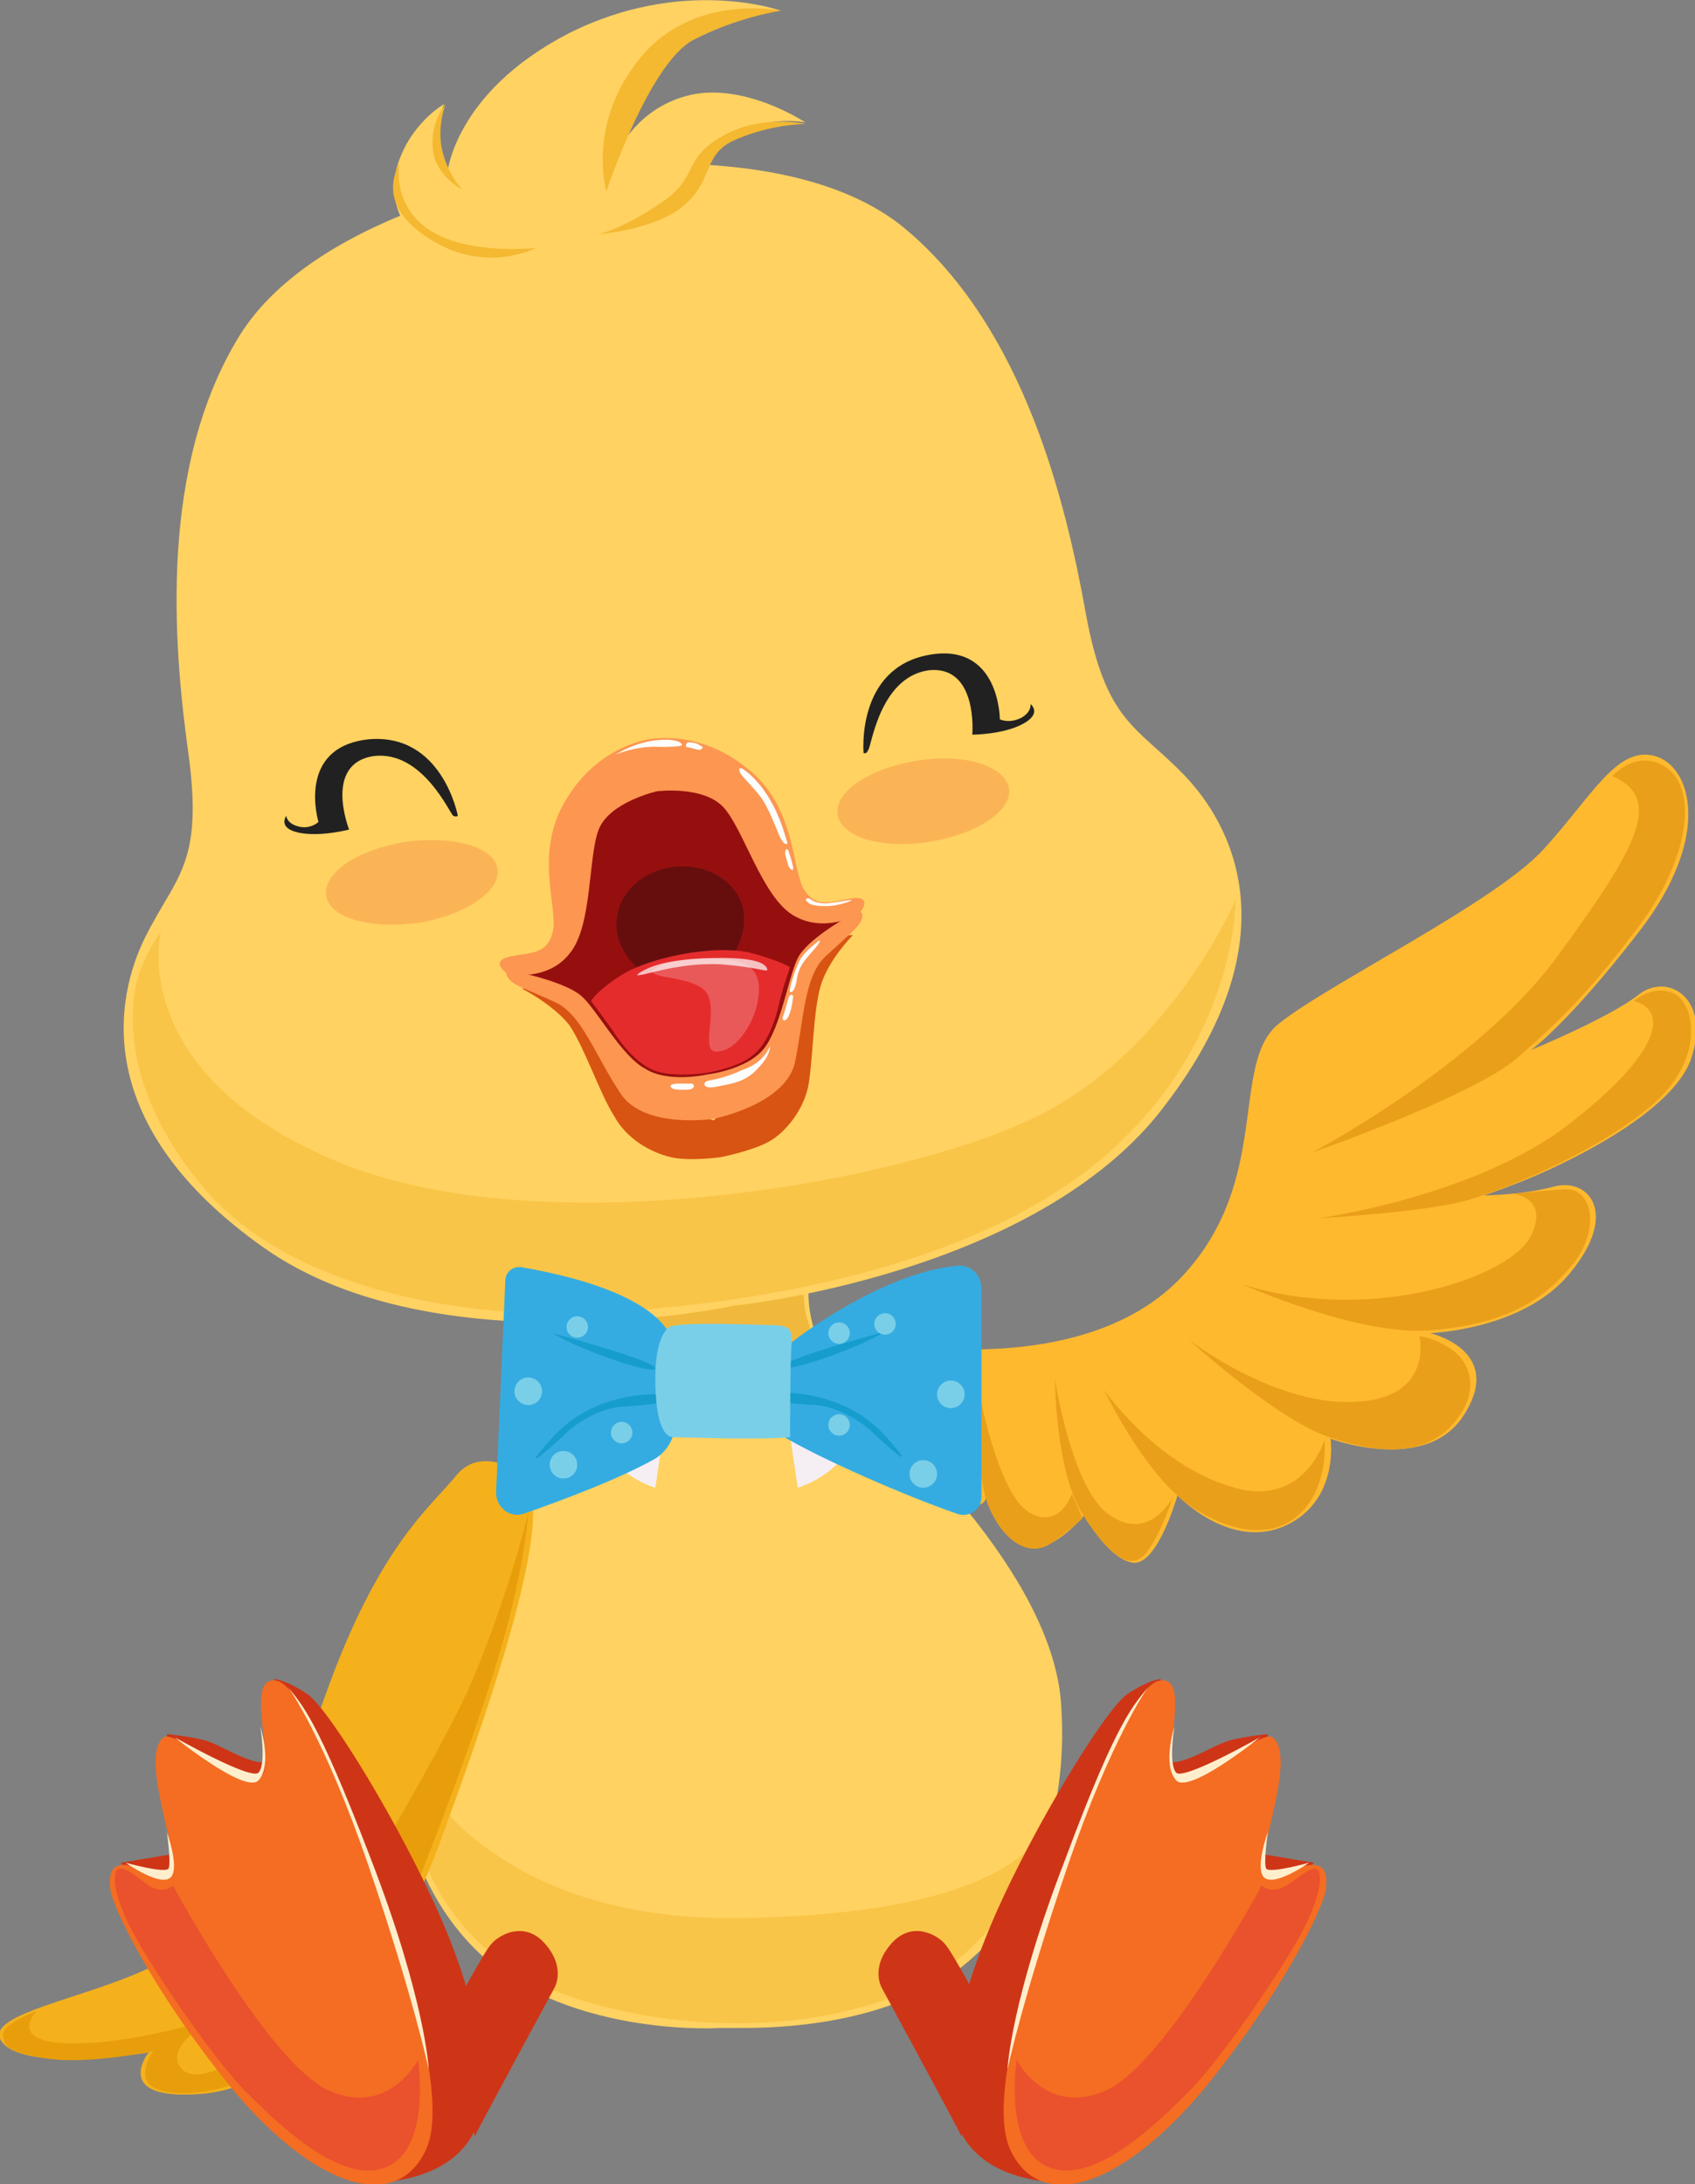 <svg width="208" height="268" viewBox="0 0 208 268" fill="none" xmlns="http://www.w3.org/2000/svg">
<rect x="0" y="0" width="208" height="268" fill="#808080" stroke="none"/>
<g clip-path="url(#clip0_94_10907)">
<path d="M130.211 209.029C129.084 193.065 110.107 175.787 104.47 170.528C98.833 165.27 99.209 158.509 99.209 158.509L89.438 154.753L79.668 158.509C79.668 158.509 80.043 165.458 74.406 170.528C68.77 175.787 49.604 193.065 48.665 209.029C47.538 224.992 53.738 238.139 64.824 243.961C74.031 248.844 84.929 249.032 88.311 248.844C89.062 248.844 89.814 248.844 90.566 248.844C93.948 248.844 104.846 248.844 114.052 243.961C125.138 237.951 131.339 224.805 130.211 209.029Z" fill="#FFD261"/>
<path opacity="0.5" d="M80.043 158.697C80.043 158.697 83.989 158.884 90.002 158.884C96.014 158.884 98.645 158.884 98.645 158.884C98.645 158.884 98.645 160.575 99.021 161.701C99.397 162.828 99.397 163.016 99.397 163.016C99.397 163.016 97.518 166.397 88.874 168.087C80.231 169.777 77.037 167.711 77.037 167.711C77.037 167.711 78.916 165.27 79.48 162.828C80.231 160.575 80.043 158.697 80.043 158.697Z" fill="#E2A01B"/>
<path opacity="0.5" d="M128.52 223.302C128.52 223.302 124.762 239.078 109.919 244.9C94.887 250.722 76.661 248.093 66.891 243.773C57.12 239.453 52.611 231.19 51.108 225.368C49.604 219.734 49.416 214.475 49.416 214.475C49.416 214.475 57.684 236.448 92.257 235.322C127.017 234.57 128.52 223.302 128.52 223.302Z" fill="#F4B831"/>
<path d="M145.243 95.03C139.418 89.02 135.66 88.645 133.218 75.123C130.775 61.601 125.702 40.566 111.422 28.359C97.33 16.151 68.206 21.034 68.206 21.034C68.206 21.034 39.082 25.354 29.312 41.318C19.541 57.281 21.232 78.879 23.111 92.401C24.99 106.111 21.608 107.425 17.85 114.938C14.092 122.45 11.086 138.038 32.318 153.062C53.55 168.087 90.19 160.199 90.19 160.199C90.19 160.199 127.393 156.443 142.988 135.596C158.772 114.938 151.068 101.04 145.243 95.03Z" fill="#FFD261"/>
<path opacity="0.5" d="M151.631 110.43C151.631 110.43 151.819 129.211 133.593 143.484C115.368 157.57 85.304 160.762 70.461 161.138C55.617 161.514 35.324 157.945 24.99 145.738C14.656 133.53 15.971 123.201 16.91 120.008C17.85 116.816 19.729 114.374 19.729 114.374C19.729 114.374 15.407 131.465 40.961 142.357C66.515 153.25 111.985 144.987 128.144 136.535C144.116 128.084 151.631 110.43 151.631 110.43Z" fill="#F4B831"/>
<path d="M50.92 28.922C50.92 28.922 47.35 26.105 48.665 20.659C50.168 15.212 54.49 12.771 54.49 12.771C54.49 12.771 53.175 15.776 53.55 17.654C53.926 19.532 54.866 21.41 54.866 21.41C54.866 21.41 55.617 11.456 69.709 4.132C83.801 -3.005 95.827 1.315 95.827 1.315C95.827 1.315 86.432 1.69 81.735 6.198C77.037 10.893 75.722 18.781 75.722 18.781C75.722 18.781 78.165 13.146 84.741 11.644C91.505 10.142 98.833 15.024 98.833 15.024C98.833 15.024 94.324 14.085 90.002 16.527C85.868 18.968 85.117 23.288 85.117 23.288C85.117 23.288 69.897 33.43 50.92 28.922Z" fill="#FFD261"/>
<path d="M98.833 15.212C98.833 15.212 93.196 13.898 88.311 16.903C83.613 19.72 85.868 21.786 80.983 24.978C76.285 28.171 73.467 28.734 73.467 28.734C73.467 28.734 80.795 28.171 84.177 24.978C87.559 21.973 86.244 18.781 90.377 17.09C94.699 15.212 98.833 15.212 98.833 15.212Z" fill="#F4B831"/>
<path d="M95.827 1.315C95.827 1.315 85.117 -0.939 78.54 7.137C71.964 15.212 74.407 23.476 74.407 23.476C74.407 23.476 79.668 7.7 85.117 4.883C90.566 2.066 95.827 1.315 95.827 1.315Z" fill="#F4B831"/>
<path d="M54.677 12.771C54.677 12.771 53.55 15.588 54.301 18.593C55.053 21.598 56.744 23.288 56.744 23.288C56.744 23.288 53.55 21.598 53.174 18.593C52.61 15.212 54.677 12.771 54.677 12.771Z" fill="#F4B831"/>
<path d="M49.041 19.907C49.041 19.907 47.913 24.978 52.611 28.171C57.308 31.364 65.763 30.425 65.763 30.425C65.763 30.425 59.751 33.617 52.986 29.486C46.222 25.354 48.477 21.222 49.041 19.907Z" fill="#F4B831"/>
<path opacity="0.23" d="M123.823 96.72C124.199 99.537 119.877 102.355 114.052 103.294C108.228 104.233 103.154 102.73 102.779 99.913C102.403 97.096 106.724 94.279 112.549 93.34C118.186 92.401 123.259 93.903 123.823 96.72Z" fill="#EA512D"/>
<path opacity="0.23" d="M40.022 109.867C40.398 112.684 45.471 113.999 51.295 113.247C57.12 112.308 61.442 109.303 61.066 106.674C60.69 103.857 55.617 102.542 49.792 103.294C43.968 104.233 39.646 107.05 40.022 109.867Z" fill="#EA512D"/>
<path d="M96.579 109.303C95.075 105.923 93.948 98.786 90.378 96.908C86.808 95.03 80.795 96.908 80.795 96.908C80.795 96.908 74.407 96.908 71.776 99.913C69.146 102.918 70.273 110.055 70.085 113.811C69.71 117.379 62.945 119.257 62.945 119.257C62.945 119.257 68.019 121.886 68.958 122.45C69.897 123.201 72.528 126.394 76.286 130.526C80.044 134.845 87.184 134.282 87.184 134.282C87.184 134.282 94.136 132.404 96.391 127.145C98.645 121.886 99.961 117.943 100.524 117.003C101.276 116.064 105.034 111.933 105.034 111.933C105.034 111.933 97.894 112.496 96.579 109.303Z" fill="#960F0F"/>
<path d="M90.19 109.303C86.432 104.421 77.789 105.735 75.91 111.557V111.745C74.407 116.628 79.668 120.008 79.668 120.008L84.177 117.004L89.25 118.318C89.25 118.318 93.196 113.435 90.19 109.303Z" fill="#660E0E"/>
<path d="M99.96 117.003C97.518 119.445 97.706 124.14 95.639 128.46C93.572 132.591 87.559 137.474 87.559 137.474C87.559 137.474 80.231 135.033 76.849 131.652C73.655 128.272 72.152 123.765 69.145 122.262C65.951 120.76 64.072 121.323 64.072 121.323C64.072 121.323 67.83 123.201 69.897 125.83C71.776 128.647 73.655 134.282 75.346 136.911C76.849 139.728 79.856 141.418 82.298 141.982C84.553 142.545 88.499 141.982 88.499 141.982C88.499 141.982 92.257 141.231 94.323 140.104C96.39 138.977 98.645 136.16 99.209 133.155C99.772 129.962 99.772 124.14 100.712 120.947C101.651 117.755 104.658 114.75 104.658 114.75C104.658 114.75 102.403 114.562 99.96 117.003Z" fill="#D85412"/>
<path d="M104.47 110.242C102.027 110.618 100.148 111.557 98.645 109.116C97.142 106.674 97.706 98.974 91.693 94.279C85.68 89.396 79.668 90.711 79.668 90.711C79.668 90.711 73.467 91.462 69.522 98.035C65.388 104.608 68.582 111.557 67.83 114.374C67.079 117.191 65.2 116.816 62.569 117.379C60.127 117.943 62.006 119.257 62.194 119.445C62.569 119.633 67.267 120.384 69.897 117.004C72.716 113.623 72.152 105.172 73.467 101.791C74.782 98.411 80.607 97.096 80.607 97.096C80.607 97.096 86.432 96.345 88.875 99.162C91.317 101.979 93.572 110.055 97.33 112.308C101.088 114.562 105.222 112.308 105.409 112.121C105.785 111.745 107.1 109.867 104.47 110.242Z" fill="#FC9651"/>
<path d="M105.409 111.933L103.718 112.684C103.718 112.684 99.021 115.313 97.894 117.567C96.766 119.821 95.827 126.018 93.76 128.648C91.693 131.277 86.808 131.84 86.808 131.84C86.808 131.84 81.922 132.967 79.104 131.089C76.286 129.587 73.279 123.952 71.4 122.262C69.521 120.572 64.26 119.445 64.26 119.445L62.381 119.257C62.381 119.257 61.818 119.257 62.381 120.009C62.945 120.948 65.012 121.511 68.206 123.013C71.4 124.516 73.091 129.587 76.098 134.094C78.916 138.601 87.559 137.287 87.559 137.287C87.559 137.287 96.203 135.596 97.518 130.526C98.645 125.267 98.645 119.821 101.276 117.379C103.906 114.938 105.597 113.623 105.785 112.684C105.973 111.745 105.409 111.933 105.409 111.933Z" fill="#FC9651"/>
<path d="M92.445 117.004C89.063 116.064 84.177 117.004 84.177 117.004C84.177 117.004 79.292 117.755 76.286 119.633C73.279 121.511 72.528 122.826 72.528 122.826C72.528 122.826 74.219 125.079 75.158 126.394C76.098 127.896 78.165 130.713 80.607 131.465C83.05 132.216 86.62 131.652 86.62 131.652C86.62 131.652 90.378 131.089 92.257 129.587C94.324 128.084 95.263 124.704 95.639 123.013C96.015 121.323 96.954 118.694 96.954 118.694C96.954 118.694 95.827 117.943 92.445 117.004Z" fill="#E52C2C"/>
<path opacity="0.22" d="M81.359 118.318C81.359 118.318 85.304 117.191 89.25 117.755C93.196 118.13 93.384 120.572 93.008 122.638C92.82 124.704 90.753 128.835 88.123 129.023C85.492 129.399 88.687 123.201 86.244 121.323C83.801 119.445 77.413 120.196 81.359 118.318Z" fill="#FDFDFD"/>
<path d="M75.534 92.589C75.534 92.589 77.601 91.274 80.044 90.898C82.674 90.523 83.614 91.086 83.614 91.274C83.802 91.462 83.802 91.65 80.983 91.65C78.165 91.462 75.534 92.589 75.534 92.589Z" fill="#FDFDFD"/>
<path d="M84.553 91.086C84.553 91.086 85.493 91.086 85.868 91.462C86.432 91.65 86.244 91.837 85.868 92.025C85.68 92.025 84.365 91.65 84.177 91.65C84.177 91.462 84.177 91.086 84.553 91.086Z" fill="#FDFDFD"/>
<path d="M91.317 94.467C91.317 94.467 92.821 95.406 94.324 97.847C95.827 100.289 96.391 102.73 96.579 103.294C96.766 103.669 96.203 103.857 95.639 102.542C95.075 101.228 94.324 99.162 93.384 97.847C92.257 96.345 90.754 95.03 90.754 94.655C90.566 93.903 91.317 94.467 91.317 94.467Z" fill="#FDFDFD"/>
<path d="M96.766 104.42C96.766 104.42 97.33 106.111 97.33 106.486C97.33 106.862 97.142 106.862 96.766 106.299C96.579 105.547 96.203 104.608 96.391 104.42C96.391 104.045 96.766 104.233 96.766 104.42Z" fill="#FDFDFD"/>
<path d="M99.585 110.43C99.585 110.43 100.336 110.994 101.839 110.806C103.342 110.618 104.094 110.43 104.47 110.43C104.846 110.43 102.967 111.182 101.464 111.182C99.772 111.182 99.397 110.994 99.021 110.618C98.645 110.243 99.209 110.055 99.585 110.43Z" fill="#FDFDFD"/>
<path d="M99.961 115.877C99.961 115.877 98.645 116.816 98.082 117.943C97.518 119.069 96.766 121.511 96.954 121.699C97.142 121.887 97.518 121.511 97.706 120.572C97.894 119.445 98.082 118.694 98.833 117.755C99.585 116.816 100.336 116.064 100.524 115.689C100.9 114.938 99.961 115.877 99.961 115.877Z" fill="#FDFDFD"/>
<path d="M96.766 122.45C96.766 122.45 96.203 124.516 96.015 124.891C96.015 125.267 96.39 125.455 96.766 124.704C97.142 123.952 97.33 122.45 97.33 122.262C97.33 122.074 96.954 121.887 96.766 122.45Z" fill="#FDFDFD"/>
<path d="M94.136 129.023C94.136 129.023 93.384 130.526 91.129 131.277C89.062 132.216 87.935 132.404 86.996 132.592C86.056 132.779 86.244 133.718 87.935 133.343C89.814 132.967 91.505 132.779 93.008 131.089C94.511 129.587 94.511 128.46 94.511 128.272C94.511 128.46 94.136 129.023 94.136 129.023Z" fill="#FDFDFD"/>
<path d="M83.238 132.967C83.238 132.967 84.553 132.967 84.929 132.967C85.305 133.155 85.305 133.718 84.177 133.718C83.05 133.718 82.486 133.718 82.299 133.343C82.111 132.967 83.238 132.967 83.238 132.967Z" fill="#FDFDFD"/>
<path opacity="0.71" d="M78.353 119.445C79.292 118.882 80.983 117.755 86.996 117.567C93.008 117.379 93.948 118.318 94.136 118.882C94.324 119.445 93.384 118.694 88.311 118.318C83.238 118.13 79.292 119.633 78.541 119.633C77.977 119.821 78.353 119.445 78.353 119.445Z" fill="#FDFDFD"/>
<path d="M56.181 100.101C56.181 100.101 54.302 89.959 45.283 90.711C36.264 91.65 39.082 100.852 39.082 100.852C39.082 100.852 38.143 101.791 36.64 101.416C35.137 101.04 35.137 100.101 35.137 100.101C35.137 100.101 34.009 101.603 36.64 102.167C39.27 102.73 42.84 101.791 42.84 101.791C42.84 101.791 39.646 93.716 45.847 92.776C51.859 92.025 55.241 99.913 55.617 100.101C55.993 100.289 56.181 100.101 56.181 100.101Z" fill="#212121"/>
<path d="M105.973 92.401C105.973 92.401 105.034 82.071 113.865 80.381C122.696 78.691 122.696 88.269 122.696 88.269C122.696 88.269 123.823 88.832 125.326 88.081C126.642 87.33 126.454 86.391 126.454 86.391C126.454 86.391 127.957 87.518 125.514 88.832C123.072 90.147 119.314 90.147 119.314 90.147C119.314 90.147 120.065 81.508 113.865 82.259C107.852 83.198 106.913 91.837 106.537 92.025C106.349 92.589 105.973 92.401 105.973 92.401Z" fill="#212121"/>
<path d="M111.986 165.082C111.986 165.082 133.781 168.65 145.055 156.631C156.141 144.799 150.88 130.526 156.892 125.643C162.905 120.76 183.386 110.806 189.398 104.233C195.411 97.659 198.417 91.462 203.115 92.776C207.624 94.091 210.067 102.73 201.236 114.186C192.405 125.643 187.895 128.835 187.895 128.835C187.895 128.835 197.478 124.891 201.048 122.074C204.618 119.257 209.879 122.45 207.624 129.587C205.557 136.723 190.902 143.297 187.144 144.799C183.386 146.301 182.07 146.677 182.07 146.677C182.07 146.677 186.768 146.677 190.902 145.55C195.035 144.611 198.605 148.931 192.78 156.067C187.144 163.204 175.494 163.58 175.494 163.58C175.494 163.58 184.513 165.645 179.816 173.346C175.306 181.046 163.281 176.538 163.281 176.538C163.281 176.538 164.408 184.238 157.644 187.243C150.88 190.248 144.491 183.487 144.491 183.487C144.491 183.487 142.049 192.126 139.042 191.751C136.036 191.375 133.03 185.929 133.03 185.929C133.03 185.929 128.708 191.375 125.326 189.497C122.132 187.431 121.005 183.299 121.005 183.299C121.005 183.299 121.38 185.177 118.562 184.614C115.931 184.051 114.428 179.731 114.428 179.731C114.428 179.731 107.664 173.721 106.912 169.777C105.785 165.645 110.107 163.767 111.986 165.082Z" fill="#FFB92E"/>
<path d="M200.484 122.826C200.484 122.826 202.739 120.76 205.37 121.886C208 123.013 209.315 129.962 202.739 135.596C196.163 141.231 185.265 145.738 180.192 147.24C175.118 148.743 161.778 149.494 161.778 149.494C161.778 149.494 180.943 146.865 192.405 138.038C203.866 129.211 204.806 123.952 200.484 122.826Z" fill="#EA9F1B"/>
<path d="M152.383 157.57C152.383 157.57 167.039 164.143 175.87 163.204C184.889 162.453 189.586 159.448 193.156 154.94C196.538 150.433 195.223 145.738 192.029 145.926C188.834 146.114 185.64 146.489 185.64 146.489C185.64 146.489 190.15 146.865 187.895 151.56C185.64 156.631 168.354 162.641 152.383 157.57Z" fill="#EA9F1B"/>
<path d="M145.807 164.331C145.807 164.331 156.517 174.097 163.093 176.35C169.669 178.604 175.306 178.604 178.688 174.285C182.07 169.965 179.816 166.584 177.937 165.458C176.058 164.143 174.179 163.955 174.179 163.955C174.179 163.955 176.058 171.655 166.099 172.031C156.141 172.406 145.807 164.331 145.807 164.331Z" fill="#EA9F1B"/>
<path d="M135.473 170.528C135.473 170.528 140.546 181.233 146.371 184.99C152.195 188.746 157.081 188.558 160.087 185.177C163.093 181.609 162.53 176.726 162.53 176.726C162.53 176.726 159.899 185.365 150.88 182.36C141.673 179.543 135.473 170.528 135.473 170.528Z" fill="#EA9F1B"/>
<path d="M129.46 169.214C129.46 169.214 129.46 180.67 133.03 186.116C136.6 191.563 139.043 192.69 140.734 190.436C142.425 188.37 143.928 183.675 143.928 183.675C143.928 183.675 141.109 189.309 136.224 185.929C131.527 182.924 129.46 169.214 129.46 169.214Z" fill="#EA9F1B"/>
<path d="M120.253 171.28C120.253 171.28 119.501 180.67 121.38 184.99C123.259 189.309 126.453 191.187 129.084 189.309C131.715 187.431 132.842 186.304 132.842 186.304L131.527 183.299C131.527 183.299 130.024 187.807 126.266 185.553C122.508 183.299 120.253 171.28 120.253 171.28Z" fill="#EA9F1B"/>
<path d="M197.854 95.218C197.854 95.218 201.048 91.65 204.618 94.279C208.188 96.908 207.436 104.984 201.424 113.247C195.223 121.511 191.653 125.079 186.016 129.962C180.38 134.657 161.026 141.418 161.026 141.418C161.026 141.418 181.319 130.714 191.09 117.379C200.86 104.045 204.242 98.035 197.854 95.218Z" fill="#EA9F1B"/>
<path d="M195.411 97.096L197.102 95.218L199.357 102.918L198.041 107.05C198.041 107.05 196.914 108.928 195.787 110.618C194.659 112.308 195.411 97.096 195.411 97.096Z" fill="#FFB92E"/>
<path d="M64.448 181.046C64.448 181.046 59.187 177.102 55.993 181.046C52.799 184.99 46.41 189.685 39.834 208.278C33.258 226.87 27.057 237.2 18.977 241.144C10.898 245.275 -2.818 247.153 0.376 250.722C3.57 254.29 18.226 251.849 18.226 251.849C18.226 251.849 13.529 257.858 24.802 256.919C36.076 255.98 47.725 243.397 54.114 225.744C60.502 208.278 68.206 185.929 64.448 181.046Z" fill="#F4B11C"/>
<path d="M64.824 185.553C64.824 185.553 64.448 192.877 60.69 204.897C56.932 216.917 51.108 231.378 51.108 231.378C51.108 231.378 36.076 252.788 30.627 255.041C25.178 257.295 20.481 257.295 18.602 255.98C16.723 254.666 18.79 251.661 18.79 251.661C18.79 251.661 11.086 253.351 5.825 252.6C0.752 251.849 0.376 250.91 0.376 249.595C0.376 248.28 4.51 246.778 4.51 246.778C4.51 246.778 0.752 250.534 8.455 250.722C16.159 250.91 26.118 247.717 26.118 247.717C26.118 247.717 19.729 251.285 22.36 253.915C24.99 256.544 32.694 250.158 32.694 250.158C32.694 250.158 52.611 218.419 57.872 206.4C62.945 194.192 64.824 185.553 64.824 185.553Z" fill="#E89E0A"/>
<path d="M161.214 228.561L154.45 227.434L155.577 212.785C155.577 212.785 151.444 213.16 149.941 213.912C148.437 214.475 144.867 216.729 143.176 216.165C141.485 215.602 142.425 206.024 142.425 206.024C142.425 206.024 141.109 206.024 138.291 207.902C135.473 209.968 126.829 224.241 122.132 234.946C117.435 245.651 114.804 257.295 118.562 262.741C122.32 268.188 130.775 267.812 130.775 267.812L161.214 228.561Z" fill="#CE3517"/>
<path d="M136.976 213.724C136.976 213.724 119.125 253.727 124.011 263.868C127.769 271.756 137.915 268.188 147.873 256.168C157.644 244.149 162.529 233.819 162.717 231.753C163.469 225.18 155.577 232.129 155.013 229.5C154.45 226.87 159.147 215.414 156.141 213.16C154.826 212.221 146.37 219.358 144.303 218.043C142.237 216.917 146.37 205.648 142.424 206.212C139.982 206.399 136.976 213.724 136.976 213.724Z" fill="#F46D22"/>
<path d="M154.638 213.16C154.638 213.16 145.055 218.607 144.304 217.48C143.364 216.353 144.116 211.846 144.116 211.846C144.116 211.846 142.613 216.541 144.304 218.419C145.807 220.297 154.638 213.16 154.638 213.16Z" fill="#FFEECC"/>
<path d="M160.65 228.561C160.65 228.561 155.953 229.875 155.389 229.312C155.013 228.748 155.577 224.804 155.577 224.804C155.577 224.804 154.074 228.936 155.013 230.251C156.141 231.753 160.65 228.561 160.65 228.561Z" fill="#FFEECC"/>
<path d="M140.921 206.963C140.921 206.963 136.412 213.16 130.963 229.124C125.514 245.088 123.635 253.914 123.635 253.914C123.635 253.914 124.011 245.463 130.775 227.997C137.351 210.343 139.23 209.216 140.921 206.963Z" fill="#FFEECC"/>
<path d="M161.778 229.5C161.778 229.5 162.717 230.814 160.462 235.697C158.208 240.58 149.752 252.788 145.994 256.544C142.236 260.3 134.345 268.188 128.708 265.934C123.071 263.68 124.762 252.788 124.762 252.788C124.762 252.788 128.332 259.736 135.66 256.544C142.988 253.351 154.825 231.378 154.825 231.378C154.825 231.378 155.953 232.504 157.832 231.378C159.711 230.251 161.026 228.748 161.778 229.5Z" fill="#EA512D"/>
<path d="M117.998 262.178C117.811 261.615 108.228 243.961 108.228 243.961C108.228 243.961 106.725 241.519 109.355 238.514C111.986 235.51 115.18 237.575 115.932 238.514C116.871 239.453 120.817 246.966 120.817 246.966L117.998 262.178Z" fill="#CE3517"/>
<path d="M14.844 228.561L21.608 227.434L20.481 212.785C20.481 212.785 24.614 213.16 26.117 213.912C27.621 214.475 31.191 216.729 32.882 216.165C34.573 215.602 33.633 206.024 33.633 206.024C33.633 206.024 34.949 206.024 37.767 207.902C40.585 209.968 49.229 224.241 53.926 234.946C58.623 245.651 61.254 257.295 57.496 262.741C53.738 268.188 45.283 267.812 45.283 267.812L14.844 228.561Z" fill="#CE3517"/>
<path d="M39.27 213.724C39.27 213.724 57.12 253.727 52.235 263.868C48.477 271.756 38.331 268.188 28.372 256.168C18.602 244.149 13.716 233.819 13.528 231.753C12.777 225.18 20.669 232.129 21.232 229.5C21.796 226.87 17.099 215.414 20.105 213.161C21.42 212.221 29.875 219.358 31.942 218.043C34.009 216.729 29.875 205.648 33.821 206.212C36.076 206.399 39.27 213.724 39.27 213.724Z" fill="#F46D22"/>
<path d="M21.42 213.161C21.42 213.161 31.003 218.607 31.754 217.48C32.694 216.353 31.942 211.846 31.942 211.846C31.942 211.846 33.445 216.541 31.754 218.419C30.251 220.297 21.42 213.161 21.42 213.161Z" fill="#FFEECC"/>
<path d="M15.407 228.561C15.407 228.561 20.105 229.875 20.668 229.312C21.044 228.749 20.48 224.805 20.48 224.805C20.48 224.805 21.984 228.936 21.044 230.251C19.917 231.753 15.407 228.561 15.407 228.561Z" fill="#FFEECC"/>
<path d="M35.324 206.963C35.324 206.963 39.834 213.161 45.283 229.124C50.732 245.088 52.611 253.915 52.611 253.915C52.611 253.915 52.235 245.463 45.471 227.997C38.706 210.343 37.015 209.217 35.324 206.963Z" fill="#FFEECC"/>
<path d="M14.28 229.5C14.28 229.5 13.341 230.814 15.595 235.697C17.85 240.58 26.305 252.788 30.063 256.544C33.821 260.3 41.713 268.188 47.35 265.934C52.986 263.681 51.295 252.788 51.295 252.788C51.295 252.788 47.725 259.737 40.398 256.544C33.07 253.351 21.232 231.378 21.232 231.378C21.232 231.378 20.105 232.505 18.226 231.378C16.535 230.063 15.032 228.749 14.28 229.5Z" fill="#EA512D"/>
<path d="M58.248 262.178C58.435 261.615 68.018 243.961 68.018 243.961C68.018 243.961 69.521 241.519 66.891 238.514C64.26 235.51 61.066 237.575 60.315 238.514C59.375 239.453 55.429 246.966 55.429 246.966L58.248 262.178Z" fill="#CE3517"/>
<path d="M82.674 167.336L80.419 182.548C80.419 182.548 76.286 181.421 74.031 177.665C71.776 173.909 78.353 164.894 78.353 164.894C78.353 164.894 77.977 166.209 82.674 167.336Z" fill="#F5EFF3"/>
<path d="M95.639 167.336L97.894 182.548C97.894 182.548 102.028 181.421 104.282 177.665C106.537 173.909 99.961 164.894 99.961 164.894C99.961 164.894 100.337 166.209 95.639 167.336Z" fill="#F5EFF3"/>
<path d="M97.142 164.706C97.142 164.706 107.852 156.255 117.435 155.316C119.126 155.128 120.441 156.443 120.441 158.133V183.675C120.441 185.177 118.938 186.304 117.435 185.741C111.422 183.675 100.524 178.98 95.639 175.975L97.142 164.706Z" fill="#35ACE1"/>
<path d="M82.486 164.706C82.486 164.706 82.299 158.697 64.073 155.504C62.945 155.316 62.006 156.067 62.006 157.194L60.878 183.111C60.878 184.989 62.569 186.304 64.26 185.741C68.582 184.238 75.722 181.609 80.419 178.98C81.923 178.041 82.862 176.35 82.862 174.472L82.486 164.706Z" fill="#35ACE1"/>
<path d="M67.831 163.579C67.831 163.579 80.419 166.96 80.419 167.899C80.419 168.838 71.025 165.645 67.831 163.579Z" fill="#169DCE"/>
<path d="M80.419 171.092C80.419 171.092 72.904 170.716 67.831 176.35C62.757 181.985 68.394 176.914 69.334 175.975C70.273 175.036 73.279 172.782 76.474 172.594C79.48 172.406 83.05 172.219 80.419 171.092Z" fill="#169DCE"/>
<path d="M108.604 163.392C108.604 163.392 96.015 166.772 96.015 167.711C96.015 168.65 105.409 165.458 108.604 163.392Z" fill="#169DCE"/>
<path d="M96.015 170.904C96.015 170.904 103.531 170.528 108.604 176.163C113.677 181.797 108.04 176.726 107.101 175.787C106.161 174.848 103.155 172.594 99.961 172.406C96.954 172.219 93.385 172.031 96.015 170.904Z" fill="#169DCE"/>
<path d="M64.824 172.406C65.758 172.406 66.515 171.65 66.515 170.716C66.515 169.783 65.758 169.026 64.824 169.026C63.89 169.026 63.133 169.783 63.133 170.716C63.133 171.65 63.89 172.406 64.824 172.406Z" fill="#7ACFE8"/>
<path d="M116.683 172.782C117.617 172.782 118.374 172.025 118.374 171.092C118.374 170.158 117.617 169.401 116.683 169.401C115.749 169.401 114.992 170.158 114.992 171.092C114.992 172.025 115.749 172.782 116.683 172.782Z" fill="#7ACFE8"/>
<path d="M113.301 182.548C114.235 182.548 114.992 181.791 114.992 180.858C114.992 179.924 114.235 179.167 113.301 179.167C112.367 179.167 111.61 179.924 111.61 180.858C111.61 181.791 112.367 182.548 113.301 182.548Z" fill="#7ACFE8"/>
<path d="M69.146 181.421C70.08 181.421 70.837 180.664 70.837 179.731C70.837 178.797 70.08 178.041 69.146 178.041C68.212 178.041 67.455 178.797 67.455 179.731C67.455 180.664 68.212 181.421 69.146 181.421Z" fill="#7ACFE8"/>
<path d="M70.837 164.143C71.563 164.143 72.152 163.554 72.152 162.828C72.152 162.102 71.563 161.514 70.837 161.514C70.11 161.514 69.522 162.102 69.522 162.828C69.522 163.554 70.11 164.143 70.837 164.143Z" fill="#7ACFE8"/>
<path d="M108.604 163.767C109.33 163.767 109.919 163.179 109.919 162.453C109.919 161.727 109.33 161.138 108.604 161.138C107.877 161.138 107.289 161.727 107.289 162.453C107.289 163.179 107.877 163.767 108.604 163.767Z" fill="#7ACFE8"/>
<path d="M102.967 164.894C103.694 164.894 104.282 164.306 104.282 163.58C104.282 162.853 103.694 162.265 102.967 162.265C102.241 162.265 101.652 162.853 101.652 163.58C101.652 164.306 102.241 164.894 102.967 164.894Z" fill="#7ACFE8"/>
<path d="M102.967 176.163C103.694 176.163 104.282 175.574 104.282 174.848C104.282 174.122 103.694 173.533 102.967 173.533C102.241 173.533 101.652 174.122 101.652 174.848C101.652 175.574 102.241 176.163 102.967 176.163Z" fill="#7ACFE8"/>
<path d="M76.286 177.102C77.012 177.102 77.601 176.513 77.601 175.787C77.601 175.061 77.012 174.472 76.286 174.472C75.56 174.472 74.971 175.061 74.971 175.787C74.971 176.513 75.56 177.102 76.286 177.102Z" fill="#7ACFE8"/>
<path d="M82.111 162.828C82.111 162.828 80.419 163.767 80.419 169.026C80.419 174.284 81.359 176.35 82.674 176.35C83.989 176.35 93.008 176.726 96.954 176.35C96.954 176.35 96.954 166.772 97.142 164.706C97.33 162.64 96.203 162.828 95.639 162.64C95.075 162.64 83.614 162.077 82.111 162.828Z" fill="#7ACFE8"/>
</g>
<defs>
<clipPath id="clip0_94_10907">
<rect width="208" height="268" fill="white"/>
</clipPath>
</defs>
</svg>
